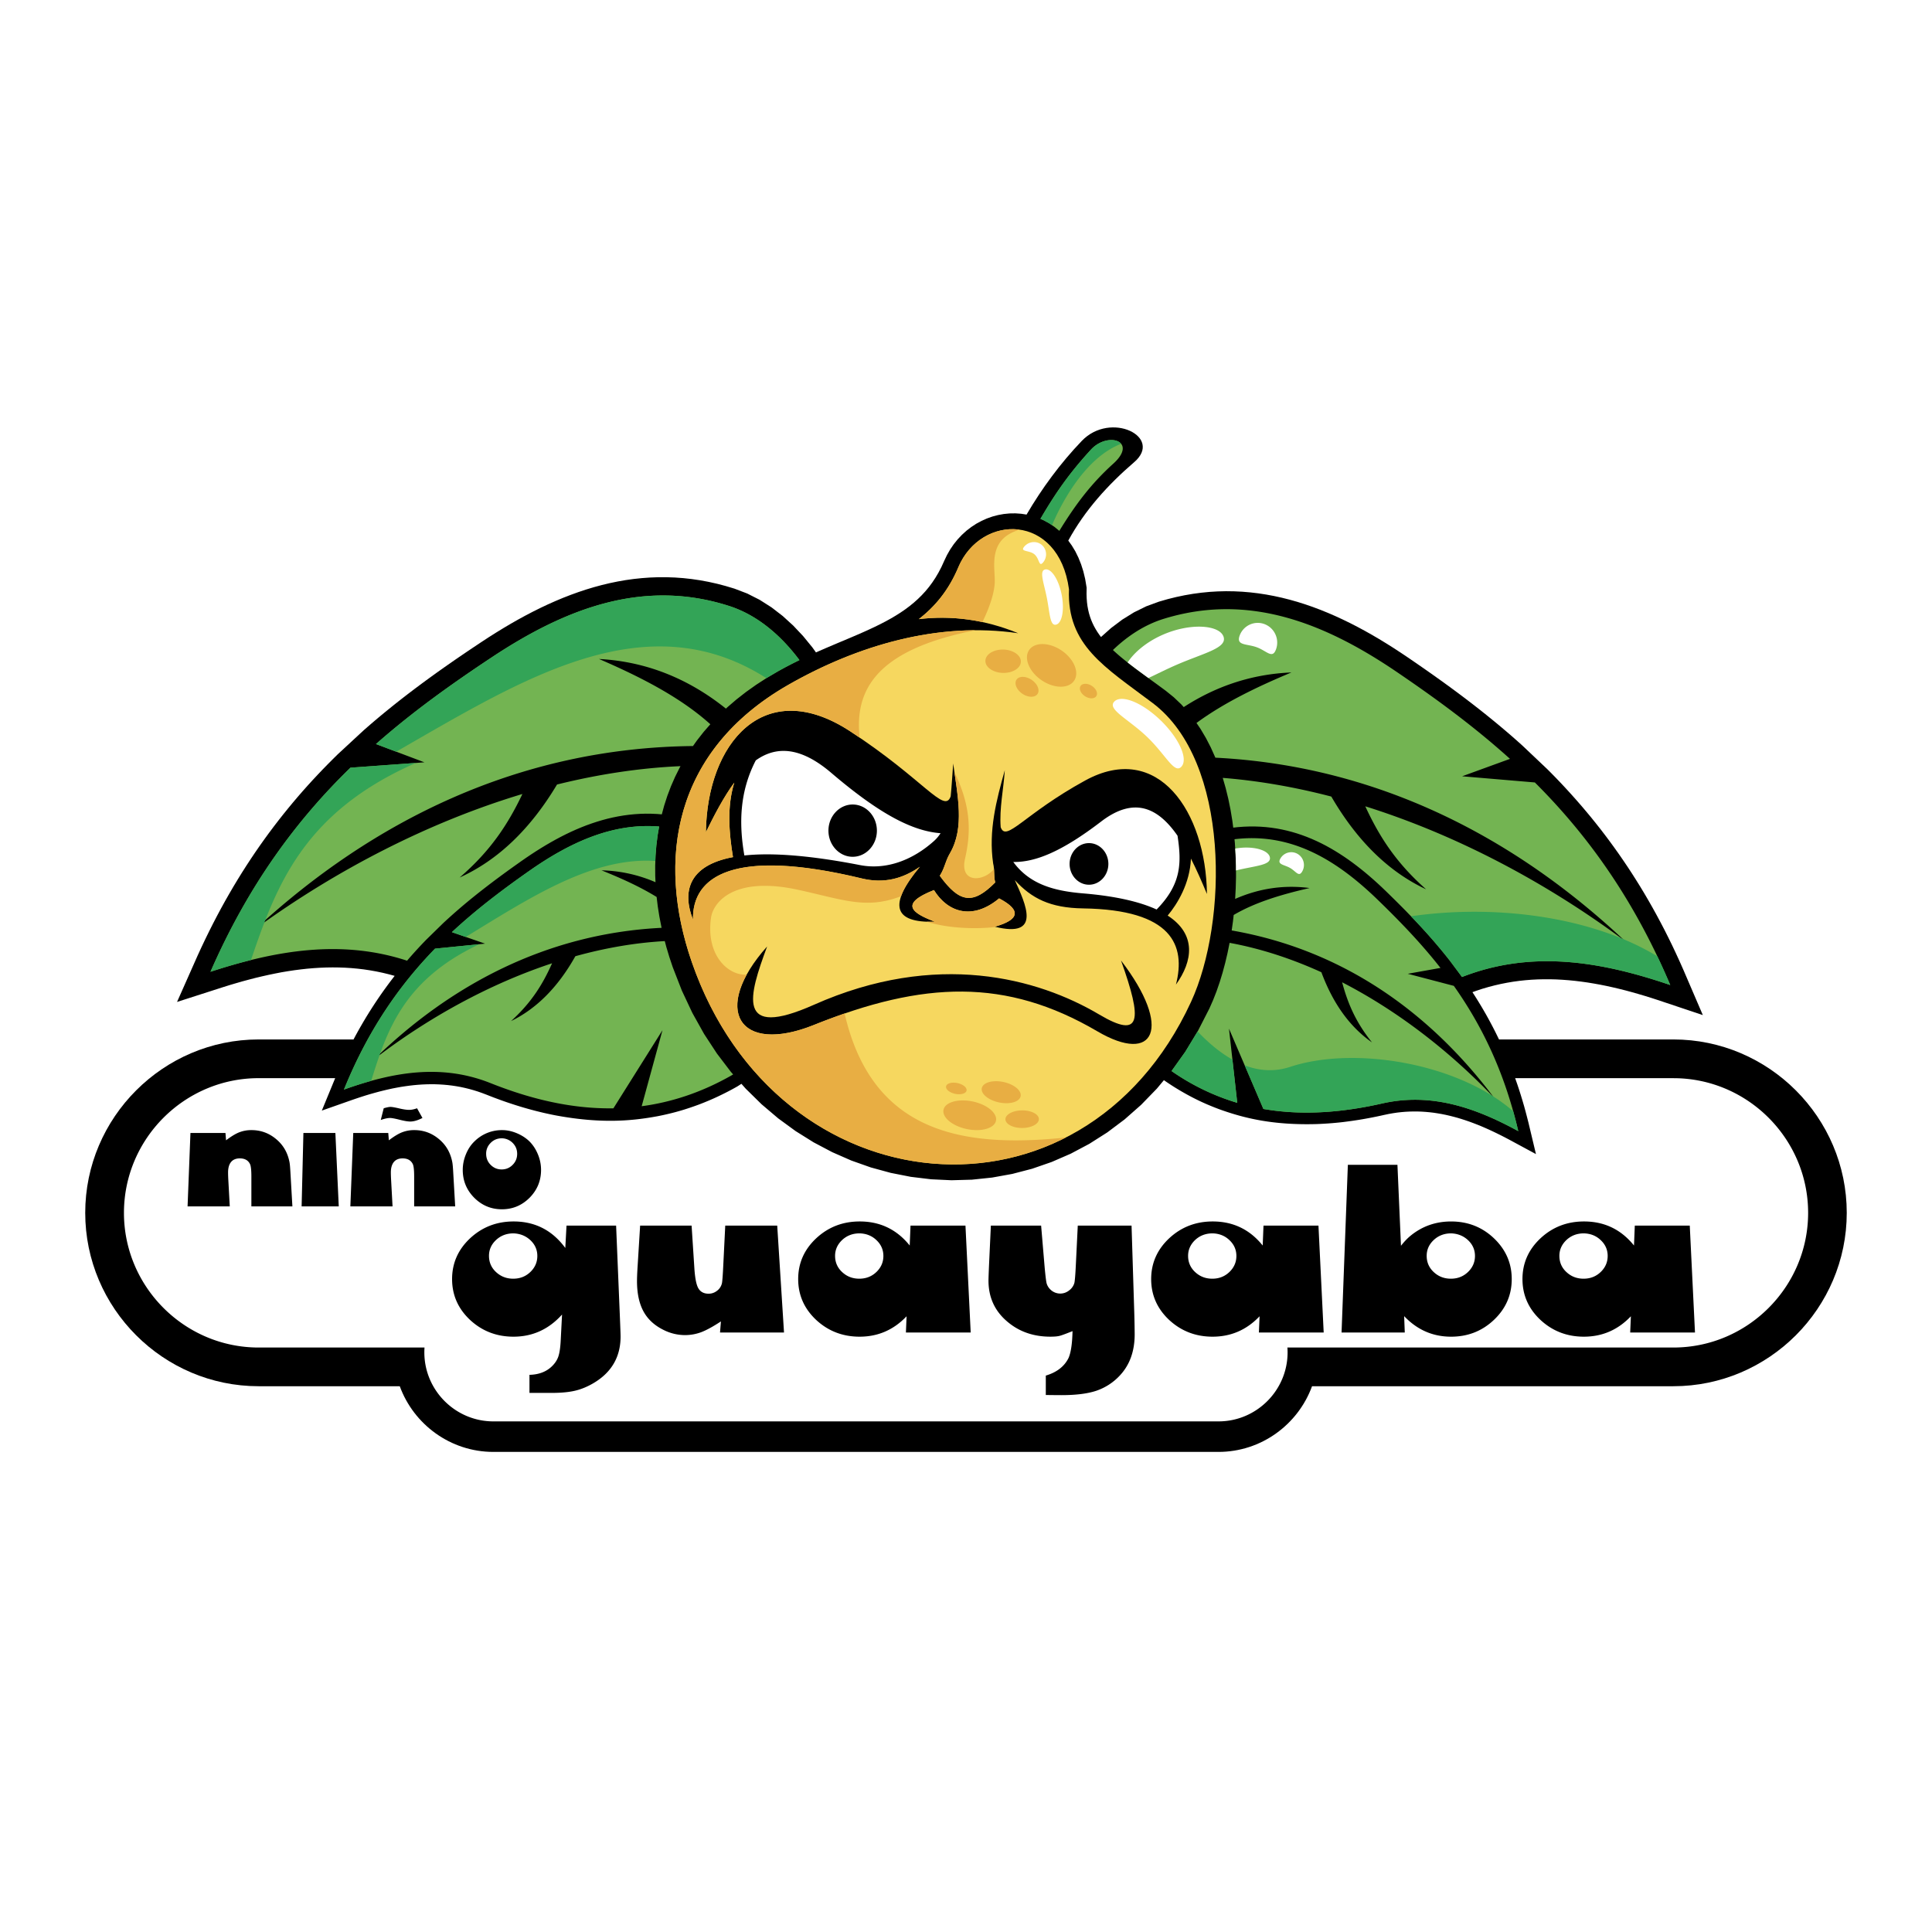 <svg xmlns="http://www.w3.org/2000/svg" width="2500" height="2500" viewBox="0 0 192.756 192.756"><g fill-rule="evenodd" clip-rule="evenodd"><path fill="#fff" d="M0 0h192.756v192.756H0V0z"/><path d="M114.371 60.488l-1.23.604-1.17.726-1.109.833-1.016.904-.172-.23-.193-.285-.178-.29-.164-.295-.145-.303-.131-.311-.115-.322-.1-.334-.082-.349-.068-.366-.049-.384-.031-.404-.014-.426.01-.62-.148-.879-.18-.749-.225-.708-.268-.667-.307-.625-.35-.581-.354-.492c1.654-3.028 3.943-5.56 6.572-7.821 2.934-2.517-2.344-5.131-5.225-2.124-2.152 2.249-3.963 4.717-5.51 7.35l-.527-.082-.582-.041-.582.008-.578.057-.572.104-.564.149-.551.195-.537.239-.521.283-.5.327-.478.367-.452.409-.424.449-.393.488-.358.526-.321.562-.264.554-.288.631-.286.549-.303.514-.32.482-.336.454-.353.425-.371.402-.387.38-.406.362-.422.343-.439.328-.459.314-.477.302-.494.291-.512.282-.529.274-.544.268-.562.263-.576.261-.591.259-.605.259-.617.261-.63.264-.641.271-.651.278-.661.287-.346.154-.358-.501-.923-1.129-.988-1.048-1.052-.959-1.116-.86-1.179-.751-1.241-.629-1.267-.484-.889-.267-.854-.224-.85-.189-.847-.157-.843-.124-.838-.092-.834-.06-.83-.029h-.826l-.819.03-.815.059-.81.085-.805.113-.799.139-.794.164-.79.189-.784.212-.779.235-.773.257-.769.278-.765.298-.759.318-.755.336-.75.354-.747.372-.743.389-.739.403-.735.419-.732.434-.729.447-.726.459-.718.47-.378.251-.374.25-.373.25-.373.251-.374.254-.373.254-.373.256-.371.257-.372.259-.372.261-.37.262-.37.263-.371.267-.369.267-.369.269-.368.271-.368.274-.367.276-.366.277-.366.279-.366.283-.364.284-.363.286-.363.289-.362.293-.361.293-.36.296-.359.3-.359.303-.357.305-.356.308-.369.323-2.586 2.394-.523.516-.508.511-.505.519-.501.527-.499.535-.495.544-.492.553-.487.562-.484.571-.479.58-.477.59-.472.6-.468.61-.464.619-.459.63-.455.641-.451.651-.445.662-.441.673-.436.684-.431.696-.426.707-.42.72-.416.73-.41.743-.404.756-.4.768-.393.78-.388.794-.383.806-.376.819-2.047 4.611 4.596-1.477.655-.205.654-.193.653-.188.651-.174.649-.168.648-.154.646-.145.644-.133.643-.125.641-.107.64-.096.637-.082.636-.07.634-.054.632-.04.63-.025.63-.009.627.007.626.022.625.04.624.057.624.074.622.094.622.111.622.131.621.15.58.158-.128.164-.312.408-.309.416-.306.422-.303.428-.3.436-.296.443-.293.449-.29.457-.287.465-.282.471-.279.48-.276.486-.271.496-.172.322h-9.469c-9.515 0-17.299 7.785-17.299 17.299s7.784 17.299 17.299 17.299h14.083c1.391 3.812 5.06 6.553 9.337 6.553h72.345c4.277 0 7.945-2.74 9.336-6.553h36.049c9.516 0 17.299-7.785 17.299-17.299s-7.783-17.299-17.299-17.299h-17.396l-.143-.295-.219-.445-.225-.441-.229-.434-.23-.428-.236-.424-.238-.416-.242-.412-.246-.406-.248-.402-.252-.396-.143-.217.373-.135.613-.203.615-.18.613-.16.613-.141.613-.121.613-.104.613-.084.615-.066.615-.049.615-.031.617-.014h.619l.619.016.619.033.623.047.623.061.625.076.627.088.629.104.629.113.633.127.631.139.635.15.637.16.639.172.637.182.641.189.643.199.643.209 4.508 1.508-1.961-4.562-.361-.811-.367-.799-.371-.786-.379-.773-.383-.761-.391-.748-.395-.737-.4-.725-.406-.713-.41-.701-.416-.69-.422-.679-.426-.668-.43-.657-.438-.647-.439-.636-.445-.625-.449-.616-.453-.605-.457-.596-.463-.586-.465-.577-.471-.568-.473-.559-.479-.55-.48-.541-.484-.533-.486-.524-.49-.517-.494-.508-.51-.514-2.518-2.386-.359-.322-.348-.308-.348-.305-.35-.303-.352-.299-.35-.296-.352-.294-.354-.292-.355-.289-.354-.287-.355-.284-.355-.282-.357-.279-.357-.277-.357-.275-.359-.274-.359-.271-.359-.27-.361-.267-.361-.266-.361-.264-.361-.263-.363-.26-.363-.259-.363-.258-.363-.256-.363-.255-.365-.254-.363-.251-.363-.251-.365-.25-.369-.252-.703-.47-.707-.461-.713-.448-.715-.436-.719-.421-.723-.406-.727-.391-.73-.375-.736-.357-.738-.34-.744-.322-.748-.303-.754-.283-.758-.262-.764-.24-.77-.218-.775-.195-.781-.171-.785-.146-.791-.121-.795-.094-.803-.068-.807-.039-.812-.011-.818.02-.822.049-.826.081-.83.111-.836.144-.838.176-.844.209-.879.253-1.254.461z"/><path d="M133.904 98.002c.559 2.084 1.34 3.955 2.98 5.998-2.205-1.537-3.889-3.871-5.049-7-2.986-1.357-6.061-2.366-9.158-2.932l-.205 1.01-.236 1.004-.262.975-.289.945-.314.91-.342.873-.371.84-1.139 2.227-1.26 2.078-1.371 1.924-.004.004a22.895 22.895 0 0 0 6.557 3.172l-.826-7.402 3.434 8.014c4.057.703 8.086.305 11.846-.547 4.918-1.115 9.318.43 13.584 2.76-1.389-5.975-3.674-10.598-6.43-14.496l-4.596-1.205 3.264-.584c-1.953-2.49-4.09-4.697-6.279-6.816-4.129-3.996-8.635-6.709-14.271-6.025l.037.397.072 1.125.037 1.126.004 1.125-.029 1.12-.057 1.063c2.408-1.057 4.885-1.419 7.428-1.086-2.768.632-5.416 1.417-7.574 2.688l-.072.639-.127.905c11.477 2.001 20.055 8.542 26.174 16.688-4.359-4.583-9.568-8.64-15.156-11.517zm-28.215-45.037l-.01-.01-.484-.394-.508-.345-.531-.294-.352-.156c1.459-2.504 2.854-4.531 5.037-6.905 1.693-1.842 4.717-.845 2.234 1.398-2.243 2.028-3.778 4.09-5.386 6.706zm30.526 27.481c1.389 3.001 3.057 5.623 6.068 8.28-3.732-1.745-6.885-4.83-9.457-9.252-3.604-.94-7.23-1.578-10.832-1.864l.293 1.021.262 1.071.221 1.088.182 1.102.088.682.496-.054.566-.041.559-.02h.553l.547.021.539.04.535.06.527.079.521.097.514.115.508.133.502.149.494.166.488.181.482.197.477.211.471.226.465.24.457.253.453.266.447.278.443.29.438.3.432.312.428.323.424.332.42.341.414.351.412.359.408.368.404.375.398.381.209.203.207.202.205.202.207.202.205.204.205.204.205.205.205.206.205.207.205.208.201.209.203.209.203.211.203.212.202.213.199.215.201.216.199.217.199.218.199.219.197.221.195.222.197.223.195.225.193.228.193.228.193.229.191.231.191.233.189.234.189.236.195.247 1.217 1.633c6.979-2.729 13.877-1.548 20.775.801-3.662-8.661-8.322-15.042-13.506-20.211l-7.256-.616 4.775-1.737c-3.602-3.25-7.404-6.025-11.266-8.652-7.32-4.979-14.873-7.904-23.26-5.327-1.859.571-3.57 1.661-5.09 3.119l.152.142.311.278.326.279.344.282.355.283.371.288.385.292.398.296.41.301.42.308.432.315.443.322.451.331.484.357.787.636.752.715.244.27c3.309-2.144 6.889-3.296 10.742-3.456-3.457 1.446-6.752 3.039-9.469 5.04l.406.598.535.903.486.941.436.973.02.048c16.484.83 30.129 8.19 40.85 18.278-7.773-5.779-16.699-10.542-25.892-13.426zM55.08 96.107c-.924 2.082-2.045 3.904-4.091 5.766 2.552-1.242 4.69-3.398 6.414-6.471 2.966-.823 5.96-1.346 8.922-1.509l.154.583.301 1.002.338 1.011.912 2.343 1.047 2.227 1.169 2.094 1.283 1.959 1.39 1.826.227.256c-.073.045-.147.09-.223.133-3.019 1.709-6 2.654-8.903 3.041l2.076-7.584-4.896 7.793c-4.347.068-8.482-1.01-12.263-2.516-4.946-1.969-9.789-1.082-14.619.646 2.43-6.002 5.572-10.445 9.085-14.06l4.992-.5-3.308-1.146c2.445-2.277 5.036-4.228 7.667-6.077 4.126-2.901 8.378-4.835 13.01-4.461l-.151.879-.126 1.003-.081 1.008-.038 1.011.004 1.015.028.64a14.327 14.327 0 0 0-5.387-1.185c1.958.784 3.842 1.636 5.499 2.658l.113.937.161 1.016.197 1.013.025.112c-11.651.578-21.197 5.856-28.617 13.058 5.293-4.064 11.389-7.439 17.689-9.521zm-2.959-16.89c-1.447 3.031-3.173 5.673-6.265 8.335 3.813-1.727 7.052-4.821 9.718-9.281 4.105-1.018 8.238-1.652 12.321-1.832l-.073.129-.465.932-.415.947-.363.959-.314.97-.237.874-.474-.039-.566-.025-.563-.005-.559.016-.555.036-.551.055-.547.073-.544.092-.539.109-.535.125-.531.143-.528.159-.523.173-.523.188-.516.203-.513.216-.509.229-.505.242-.502.254-.499.266-.496.277-.493.287-.491.298-.488.307-.485.316-.483.325-.479.332-.251.178-.249.176-.248.176-.248.178-.249.178-.248.18-.247.18-.248.181-.247.183-.247.183-.246.184-.246.186-.247.187-.245.188-.245.189-.244.19-.245.192-.244.193-.243.195-.243.196-.243.198-.242.2-.241.201-.24.203-.24.204-.239.207-.239.208-.238.21-.237.212-.236.213-.236.216-.244.226-1.708 1.67-.346.359-.335.355-.332.361-.33.366-.328.372-.235.274c-6.551-2.147-13.076-1.033-19.614 1.106 3.825-8.75 8.637-15.176 13.963-20.362l7.379-.537-4.83-1.822c3.697-3.257 7.595-6.029 11.549-8.65 7.494-4.968 15.202-7.846 23.688-5.125 2.704.866 5.085 2.818 7.013 5.398l-.037.018-.69.344-.696.362-.705.387-1.122.661-1.069.692-1.012.719-.955.746-.899.771-.15.142c-3.817-3.055-8.037-4.706-12.662-4.953 4.187 1.81 8.131 3.832 11.107 6.512l-.658.754-.678.862-.396.559c-17.544.173-32.088 7.637-43.486 18.106 7.974-5.778 17.098-10.506 26.469-13.323z" fill="#73b452"/><path d="M101.588 63.178c-3.355-1.372-6.659-1.798-9.917-1.407 1.62-1.261 2.969-2.869 3.933-5.156 2.272-5.396 10.022-5.433 11.049 2.179-.213 5.6 3.564 7.738 8.361 11.357 7.717 5.823 7.496 21.826 3.818 29.802-10.875 23.588-41.263 20.77-49.819-3.995-3.5-10.129-1.885-21.049 9.662-27.644 6.858-3.914 14.932-6.31 22.913-5.136zm-25.051 31.25c-5.643 6.326-2.802 10.832 4.668 7.833 10.928-4.385 19.166-4.709 28.277.633 5.697 3.342 7.551-.289 2.361-7.068 2.143 6.001 2.043 7.89-2.178 5.39-6.113-3.621-16.228-6.406-28.454-.971-7.848 3.489-6.496-.905-4.674-5.817zm-7.397-2.68c-1.07-2.706-.523-5.386 3.99-6.233-.416-2.555-.599-5.07.131-7.434-1.038 1.414-1.959 3.162-2.832 4.948.112-8.858 5.784-15.702 14.398-10.064 7.41 4.85 9.406 8.277 10.023 6.481.104-1.012.16-2.116.25-3.269.422 3.143 1.175 6.391-.333 8.972-.465.795-.507 1.453-1.006 2.228 1.974 2.703 3.294 2.924 5.531.665-.166-.665-.039-1.231-.205-1.896-.479-3.274.322-6.293 1.162-9.304-.117 1.865-.557 3.821-.41 5.691.557 1.534 2.297-1.3 8.428-4.661 7.27-3.983 12.057 3.131 12.15 11.319-.506-1.218-1.031-2.422-1.596-3.527-.104 2.482-1.352 4.524-2.322 5.682 2.893 1.874 2.51 4.546.826 6.886.994-3.904-.346-7.47-9.268-7.601-3.297-.048-5.131-.998-6.811-2.824 1.08 2.391 2.725 5.824-1.994 4.651 2.41-.681 2.719-1.622.43-2.824-2.672 2.221-5.133 1.389-6.5-.831-3.508 1.38-2.17 2.301.089 3.157-4.154.13-4.652-1.697-1.495-5.482-1.71 1.188-3.558 1.706-5.815 1.163-12.773-3.077-16.905-.223-16.821 4.107z" fill="#f6d75f"/><path d="M100.117 64.808c.975.028 1.754.575 1.734 1.216-.018.642-.828 1.142-1.803 1.112-.975-.028-1.754-.575-1.734-1.216.018-.641.829-1.14 1.803-1.112zm2.821 3.028c.576.394.834 1.024.574 1.403-.26.378-.941.366-1.516-.029-.576-.394-.834-1.024-.574-1.403.26-.378.941-.365 1.516.029zm2.992-2.925c1.234.846 1.787 2.198 1.23 3.01s-2.016.785-3.25-.06c-1.234-.846-1.789-2.198-1.232-3.01.556-.812 2.017-.785 3.252.06zm2.994 3.515c.436.276.641.736.457 1.022-.182.288-.686.296-1.119.02-.436-.277-.641-.736-.457-1.023.183-.287.685-.295 1.119-.019zm-13.4 39.633c.562.117.971.455.909.75-.062.297-.571.441-1.133.324s-.971-.455-.908-.752c.061-.295.569-.442 1.132-.322zm6.453 2.724c.918-.004 1.67.387 1.672.869.004.484-.744.883-1.662.887-.918.006-1.672-.385-1.674-.867-.002-.484.744-.883 1.664-.889zm-4.938-.89c1.441.301 2.486 1.166 2.328 1.924-.158.76-1.463 1.133-2.904.83-1.441-.301-2.487-1.166-2.329-1.924s1.464-1.131 2.905-.83zm3.065-1.944c1.066.225 1.84.865 1.723 1.426-.117.562-1.082.838-2.15.615-1.066-.225-1.84-.863-1.723-1.426.116-.56 1.083-.837 2.15-.615zm6.228 5.539c-13.403 6.852-31.11.443-37.319-17.53-3.5-10.129-1.885-21.049 9.662-27.644 5.636-3.218 12.095-5.408 18.647-5.435-9.946 1.95-12.066 5.98-11.557 10.709a61.11 61.11 0 0 0-.938-.625c-8.614-5.637-14.286 1.206-14.398 10.064.872-1.786 1.793-3.534 2.832-4.948-.73 2.364-.547 4.879-.131 7.434-4.513.848-5.06 3.527-3.99 6.233-.083-4.33 4.048-7.184 16.823-4.109 2.257.543 4.105.025 5.815-1.163-.973 1.165-1.598 2.145-1.876 2.939-3.499 1.357-5.829.322-10.336-.65-6.299-1.36-8.405 1.206-8.63 2.817-.535 3.827 1.823 5.799 3.565 5.654-2.605 4.742.402 7.555 6.706 5.025a66.457 66.457 0 0 1 3.06-1.145c2.701 11.759 11.514 13.493 22.065 12.374zM95.221 77.032c1.698 3.485 1.648 6.051 1.061 8.635-.576 2.536 1.929 2.286 2.89 1.024.033.447.002.873.121 1.348-2.236 2.259-3.557 2.038-5.531-.665.499-.775.541-1.432 1.006-2.228 1.372-2.346.873-5.245.453-8.114zm4.142 15.451c-2.311.27-5.062.074-6.911-.527.256.01.528.011.82.002-2.259-.856-3.598-1.776-.089-3.157 1.367 2.22 3.828 3.051 6.5.831 2.289 1.203 1.98 2.144-.43 2.824l.11.027zm-1.351-30.418a19.146 19.146 0 0 0-6.341-.294c1.62-1.261 2.969-2.869 3.933-5.156 1.159-2.751 3.741-4.108 6.131-3.769-3.264.947-2.43 3.754-2.49 5.267-.057 1.438-.88 3.237-1.233 3.952z" fill="#e8ae43"/><path d="M116.885 106.857a22.87 22.87 0 0 0 6.557 3.172l-.482-4.314c-1.238-.693-2.404-1.68-3.475-2.807l-1.225 2.021-1.371 1.924-.004.004zm-11.924-54.456l-.273-.185-.531-.294-.352-.156c1.459-2.504 2.854-4.531 5.037-6.905 1.021-1.11 2.523-1.188 3.014-.584-3.854 1.488-6.243 6.57-6.895 8.124zm19.225 53.89l1.863 4.35c4.057.703 8.086.305 11.846-.547 4.918-1.115 9.318.43 13.584 2.76-.158-.68-.326-1.34-.508-1.984-5.486-4.793-15.826-6.551-22.262-4.426-1.568.515-3.086.394-4.523-.153zm21.683-8.814c6.979-2.729 13.877-1.548 20.775.801a70.558 70.558 0 0 0-1.287-2.864c-6.561-3.989-16.211-5.212-24.58-3.997l.15.158.203.212.202.213.199.215.201.216.199.217.199.218.199.219.197.221.195.222.197.223.195.225.193.228.193.228.193.229.191.231.191.233.189.234.189.236.195.247 1.222 1.635zM65.381 85.901c-6.324-.427-12.618 3.739-18.915 7.579l-1.383-.479c2.445-2.277 5.036-4.228 7.667-6.077 4.126-2.901 8.378-4.835 13.01-4.461l-.151.879-.126 1.003-.081 1.008-.021.548zm-28.35 21.937c-.906.252-1.811.545-2.716.869 2.43-6.002 5.572-10.445 9.085-14.06l4.419-.443c-7.54 3.562-9.217 8.583-10.788 13.634zm35.716-47.379c2.704.866 5.085 2.818 7.013 5.399l-.037.017-.69.344-.696.362-.705.387-1.122.661-.05.031c-12.096-7.718-24.522.227-36.931 7.336l-2.02-.762c3.697-3.257 7.595-6.029 11.549-8.65 7.495-4.967 15.203-7.845 23.689-5.125zM25.039 95.783a57.571 57.571 0 0 0-4.04 1.172c3.825-8.75 8.637-15.176 13.963-20.362l6.533-.475c-11.262 4.945-13.937 12.283-16.456 19.665z" fill="#33a457"/><path d="M56.075 131.152c-1.324 1.473-2.938 2.209-4.846 2.209-1.689 0-3.134-.561-4.337-1.678-1.19-1.121-1.787-2.477-1.787-4.07 0-1.586.597-2.938 1.787-4.059 1.204-1.125 2.653-1.689 4.351-1.689 2.145 0 3.86.883 5.157 2.645l.121-2.23h4.948l.379 9.152c.044 1.062.067 1.703.067 1.912 0 2.055-.918 3.615-2.755 4.682-.61.352-1.221.6-1.832.736-.606.139-1.377.209-2.309.209h-2.194v-1.803c.931-.025 1.676-.305 2.233-.846.312-.301.531-.631.651-.99s.201-.908.236-1.645l.13-2.535zm-4.846-8.099c-.731 0-1.342.252-1.828.75-.41.422-.615.92-.615 1.492 0 .688.268 1.256.798 1.703.455.385.994.578 1.618.578.718 0 1.315-.252 1.792-.75.41-.43.615-.938.615-1.518 0-.611-.228-1.135-.687-1.57-.458-.429-1.02-.66-1.693-.685zm26.314-.774l.678 10.664h-6.384l.089-1.105c-.803.527-1.458.883-1.97 1.076a4.644 4.644 0 0 1-1.623.289 4.78 4.78 0 0 1-2.18-.541c-.713-.359-1.275-.824-1.685-1.396-.611-.85-.914-2.004-.914-3.455 0-.361.022-.883.067-1.57l.245-3.961h5.136l.272 4.195c.054.857.156 1.473.303 1.85.192.498.566.748 1.123.748.312 0 .598-.1.856-.305a1.3 1.3 0 0 0 .477-.762c.04-.238.084-.824.129-1.766l.196-3.961h5.185zm12.907 9.045c-1.289 1.359-2.853 2.037-4.689 2.037-1.689 0-3.134-.561-4.338-1.678-1.19-1.121-1.788-2.477-1.788-4.07 0-1.586.597-2.938 1.788-4.059 1.204-1.125 2.652-1.689 4.351-1.689 2.037 0 3.7.799 4.988 2.4l.08-1.986h5.483l.521 10.664h-6.463l.067-1.619zm-4.69-8.271c-.731 0-1.342.252-1.828.75-.411.43-.616.928-.616 1.492 0 .688.268 1.256.798 1.703.45.385.99.578 1.618.578.714 0 1.311-.252 1.788-.75.41-.43.615-.938.615-1.518 0-.611-.228-1.139-.687-1.574-.453-.437-1.019-.664-1.688-.681zm27.135-.774l.271 8.676a95.45 95.45 0 0 1 .041 2.16c0 1.705-.5 3.086-1.502 4.141a5.698 5.698 0 0 1-2.318 1.498c-.873.293-2.033.439-3.477.439-.41 0-.932-.006-1.57-.014v-1.936c1.098-.328 1.855-.912 2.273-1.766.236-.545.367-1.436.393-2.67-.672.268-1.109.432-1.314.477-.205.051-.504.076-.893.076-1.725 0-3.178-.52-4.363-1.557-1.209-1.045-1.814-2.393-1.814-4.033 0-.213.018-.723.053-1.535l.184-3.957h5.014l.354 4.184c.076.814.139 1.326.184 1.531.074.301.244.557.498.762a1.404 1.404 0 0 0 1.756-.009 1.4 1.4 0 0 0 .527-.752c.049-.23.098-.812.143-1.754l.195-3.961h5.365zm12.773 9.045c-1.289 1.359-2.854 2.037-4.691 2.037-1.689 0-3.133-.561-4.338-1.678-1.189-1.121-1.787-2.477-1.787-4.07 0-1.586.598-2.938 1.787-4.059 1.205-1.125 2.654-1.689 4.352-1.689 2.037 0 3.701.799 4.988 2.4l.08-1.986h5.484l.521 10.664H125.6l.068-1.619zm-4.691-8.271c-.73 0-1.342.252-1.828.75-.408.43-.613.928-.613 1.492 0 .688.268 1.256.797 1.703.451.385.99.578 1.619.578.713 0 1.311-.252 1.787-.75.41-.43.615-.938.615-1.518 0-.611-.227-1.139-.688-1.574-.453-.437-1.02-.664-1.689-.681zm19.115 8.258l.062 1.633h-6.307l.629-16.73h4.947l.352 8.078c.34-.436.684-.787 1.021-1.055 1.15-.916 2.479-1.371 3.98-1.371 1.672 0 3.1.561 4.275 1.678 1.182 1.129 1.775 2.484 1.775 4.07 0 1.594-.594 2.949-1.775 4.07-1.176 1.117-2.604 1.678-4.275 1.678-1.825-.001-3.385-.682-4.684-2.051zm4.691-8.258c-.732 0-1.342.252-1.828.75-.41.422-.615.92-.615 1.492 0 .688.268 1.256.797 1.703.451.385.99.578 1.619.578.713 0 1.311-.252 1.787-.75.41-.43.615-.938.615-1.518 0-.611-.227-1.135-.686-1.57-.454-.429-1.021-.66-1.689-.685zm17.93 8.271c-1.289 1.359-2.854 2.037-4.691 2.037-1.689 0-3.133-.561-4.336-1.678-1.191-1.121-1.789-2.477-1.789-4.07 0-1.586.598-2.938 1.789-4.059 1.203-1.125 2.652-1.689 4.35-1.689 2.037 0 3.701.799 4.988 2.4l.08-1.986h5.484l.521 10.664h-6.465l.069-1.619zm-4.692-8.271c-.73 0-1.342.252-1.826.75-.41.43-.615.928-.615 1.492 0 .688.266 1.256.797 1.703.451.385.99.578 1.619.578.713 0 1.311-.252 1.787-.75.41-.43.615-.938.615-1.518 0-.611-.227-1.139-.688-1.574-.452-.437-1.019-.664-1.689-.681zm-139.02-10.016h3.494l.058.732c.5-.381.934-.646 1.302-.793a3.298 3.298 0 0 1 1.241-.225c.966 0 1.819.328 2.558.986.658.584 1.072 1.336 1.239 2.266.029.172.057.496.083.973l.196 3.385H25.08v-2.979c0-.641-.046-1.053-.135-1.238-.184-.383-.525-.572-1.021-.572-.379 0-.672.121-.871.361-.198.242-.298.59-.298 1.043 0 .23.011.537.034.92l.135 2.465h-4.21l.287-7.324zm11.27 0h3.19l.337 7.324h-3.705l.178-7.324zm4.973 0h3.494l.058.732c.5-.381.934-.646 1.302-.793a3.302 3.302 0 0 1 1.241-.225c.966 0 1.819.328 2.558.986.658.584 1.072 1.336 1.238 2.266.029.172.058.496.084.973l.195 3.385h-4.093v-2.979c0-.641-.046-1.053-.135-1.238-.184-.383-.526-.572-1.02-.572-.379 0-.672.121-.871.361-.198.242-.299.59-.299 1.043 0 .23.012.537.035.92l.134 2.465h-4.209l.288-7.324zm2.744-1.295l.296-1.17c.308-.09.532-.135.673-.135.163 0 .479.057.95.168.371.084.679.127.92.127.23 0 .492-.055.782-.16l.54.969c-.463.234-.865.354-1.213.354-.253 0-.612-.061-1.077-.18-.466-.117-.782-.174-.943-.174-.224 0-.535.064-.928.201zm12.13 1.01c.465 0 .942.102 1.431.303.486.203.906.471 1.253.801.331.326.601.719.808 1.18.248.549.371 1.111.371 1.684 0 1.084-.382 2.008-1.144 2.779-.765.766-1.685 1.152-2.762 1.152-1.078 0-1.997-.387-2.762-1.152-.762-.771-1.144-1.695-1.144-2.779 0-.529.106-1.049.32-1.566.212-.518.499-.945.858-1.287a3.866 3.866 0 0 1 2.771-1.115zm-.043.816c-.477 0-.868.174-1.176.516a1.47 1.47 0 0 0-.396 1.025c0 .471.172.861.514 1.17.29.264.635.396 1.034.396.458 0 .842-.174 1.15-.516.264-.289.396-.637.396-1.043 0-.42-.146-.777-.437-1.076a1.556 1.556 0 0 0-1.085-.472zm-24.272-6h7.639l-.031.074-1.302 3.162 3.088-1.086.441-.15.439-.145.438-.139.438-.131.437-.123.437-.119.435-.109.434-.102.434-.096.432-.084.432-.078.431-.066.43-.059.428-.049.428-.039.427-.029.427-.018.426-.008.425.004.425.016.424.027.424.039.424.051.423.064.424.076.424.092.424.104.424.119.425.131.426.148.438.166.354.139.368.143.37.137.372.137.374.133.377.129.379.125.381.123.383.119.385.115.388.111.39.107.392.104.395.098.396.096.398.088.4.086.402.08c4.528.844 7.595.568 10.221.078l.29-.059.289-.061.289-.066.289-.068.291-.072.291-.076.291-.08.292-.084.292-.088.292-.094.292-.096.292-.1.293-.104.293-.107.293-.113.293-.117.294-.121.294-.125.294-.129.293-.133.294-.139.295-.143.294-.146.294-.15.295-.156.294-.16.321-.18.402-.258.431.488 1.579 1.551 1.659 1.408 1.735 1.268 1.8 1.125 1.857.98 1.907.836 1.948.689 1.982.541 2.006.395 2.023.244 2.03.096 2.032-.057 2.022-.211 2.008-.363 1.98-.516 1.949-.674 1.906-.828 1.854-.984 1.795-1.141 1.727-1.297 1.65-1.455 1.564-1.611.707-.85.207.145.256.172.256.168.254.164.258.16.258.156.256.152.258.148.258.145.26.141.258.137.26.133.26.129.26.127.26.121.26.117.262.115.262.109.26.107.262.104.26.1.264.098c2.385.846 5.215 1.555 9.576 1.434l.387-.016.389-.021.385-.025.385-.029.385-.035.381-.037.381-.043.379-.049.379-.051.375-.055.375-.057.375-.062.371-.066.369-.068.369-.072.365-.074.365-.078.352-.078.436-.092.42-.074.418-.062.414-.047.412-.035.41-.021.408-.01.406.002.402.014.402.027.402.037.398.047.398.061.398.068.396.08.395.09.395.1.395.107.393.119.393.127.393.135.393.145.393.152.391.158.391.168.391.174.391.182.391.188.391.193.391.199.391.205 2.729 1.473-.752-3.152-.143-.561-.146-.555-.15-.547-.158-.539-.162-.531-.166-.525-.172-.518-.178-.51-.049-.135h15.795c7.391 0 13.436 6.045 13.436 13.436s-6.045 13.436-13.436 13.436h-38.516c.01.16.018.322.018.484 0 3.787-3.1 6.885-6.887 6.885H49.223c-3.787 0-6.886-3.098-6.886-6.885 0-.162.005-.324.017-.484H25.803c-7.39 0-13.436-6.045-13.436-13.436 0-7.394 6.046-13.439 13.436-13.439zm78.123-53.21c-.521-.429-1.305-.345-1.744.189-.439.533.498.326 1.02.755s.436 1.336.875.803.37-1.318-.151-1.747zm1.992 4.96c-.301-1.517-1.041-2.639-1.65-2.5s-.121 1.325.178 2.841.301 2.803.91 2.664.861-1.489.562-3.005zm9.863 12.538c-1.85-1.783-3.928-2.608-4.625-1.84-.699.769 1.475 1.753 3.322 3.536 1.85 1.783 2.693 3.705 3.393 2.937.697-.769-.242-2.85-2.09-4.633zm1.701 11.525c-1.896-2.73-4.268-3.982-7.621-1.416-3.945 3.021-6.584 4.071-8.766 4.034 1.639 2.241 4.088 2.896 6.963 3.135 3.291.273 5.674.846 7.336 1.608 2.481-2.533 2.501-4.649 2.088-7.361zM74.266 85.35c2.643-.282 6.38-.044 11.53.959 2.655.518 5.292-.52 7.394-2.407.253-.227.467-.485.649-.772-2.686-.204-5.91-1.759-10.9-6.018-3.138-2.678-5.551-2.663-7.534-1.249-1.602 3.087-1.701 6.266-1.139 9.487zm34.382-1.232c1.064 0 1.934.932 1.934 2.076 0 1.143-.869 2.075-1.934 2.075s-1.934-.932-1.934-2.075c.001-1.144.87-2.076 1.934-2.076zm-23.577-3.852c1.332 0 2.417 1.171 2.417 2.608 0 1.436-1.086 2.608-2.417 2.608-1.331 0-2.417-1.172-2.417-2.608 0-1.436 1.087-2.608 2.417-2.608zm38.605-16.841c.361-1.01 1.471-1.532 2.473-1.161s1.525 1.498 1.164 2.507c-.359 1.011-.912.182-1.914-.189-1.003-.371-2.083-.147-1.723-1.157zm-7.627-.113c2.744-1.189 5.59-.961 6.016.19.426 1.151-1.914 1.63-4.658 2.818-1.055.456-2.018.953-2.828 1.326l-.062-.045-.42-.308-.41-.301-.398-.296-.385-.292-.371-.288-.027-.022c.635-.99 1.887-2.064 3.543-2.782zm11.691 22.353c.344-.608 1.115-.821 1.719-.471s.814 1.132.469 1.741c-.344.609-.607.015-1.209-.334-.604-.351-1.323-.327-.979-.936zm-4.502-1.003l.037.587.037 1.126.002.471.072-.018c1.896-.459 3.455-.506 3.309-1.293-.134-.733-1.709-1.185-3.457-.873z" fill="#fff"/></g></svg>